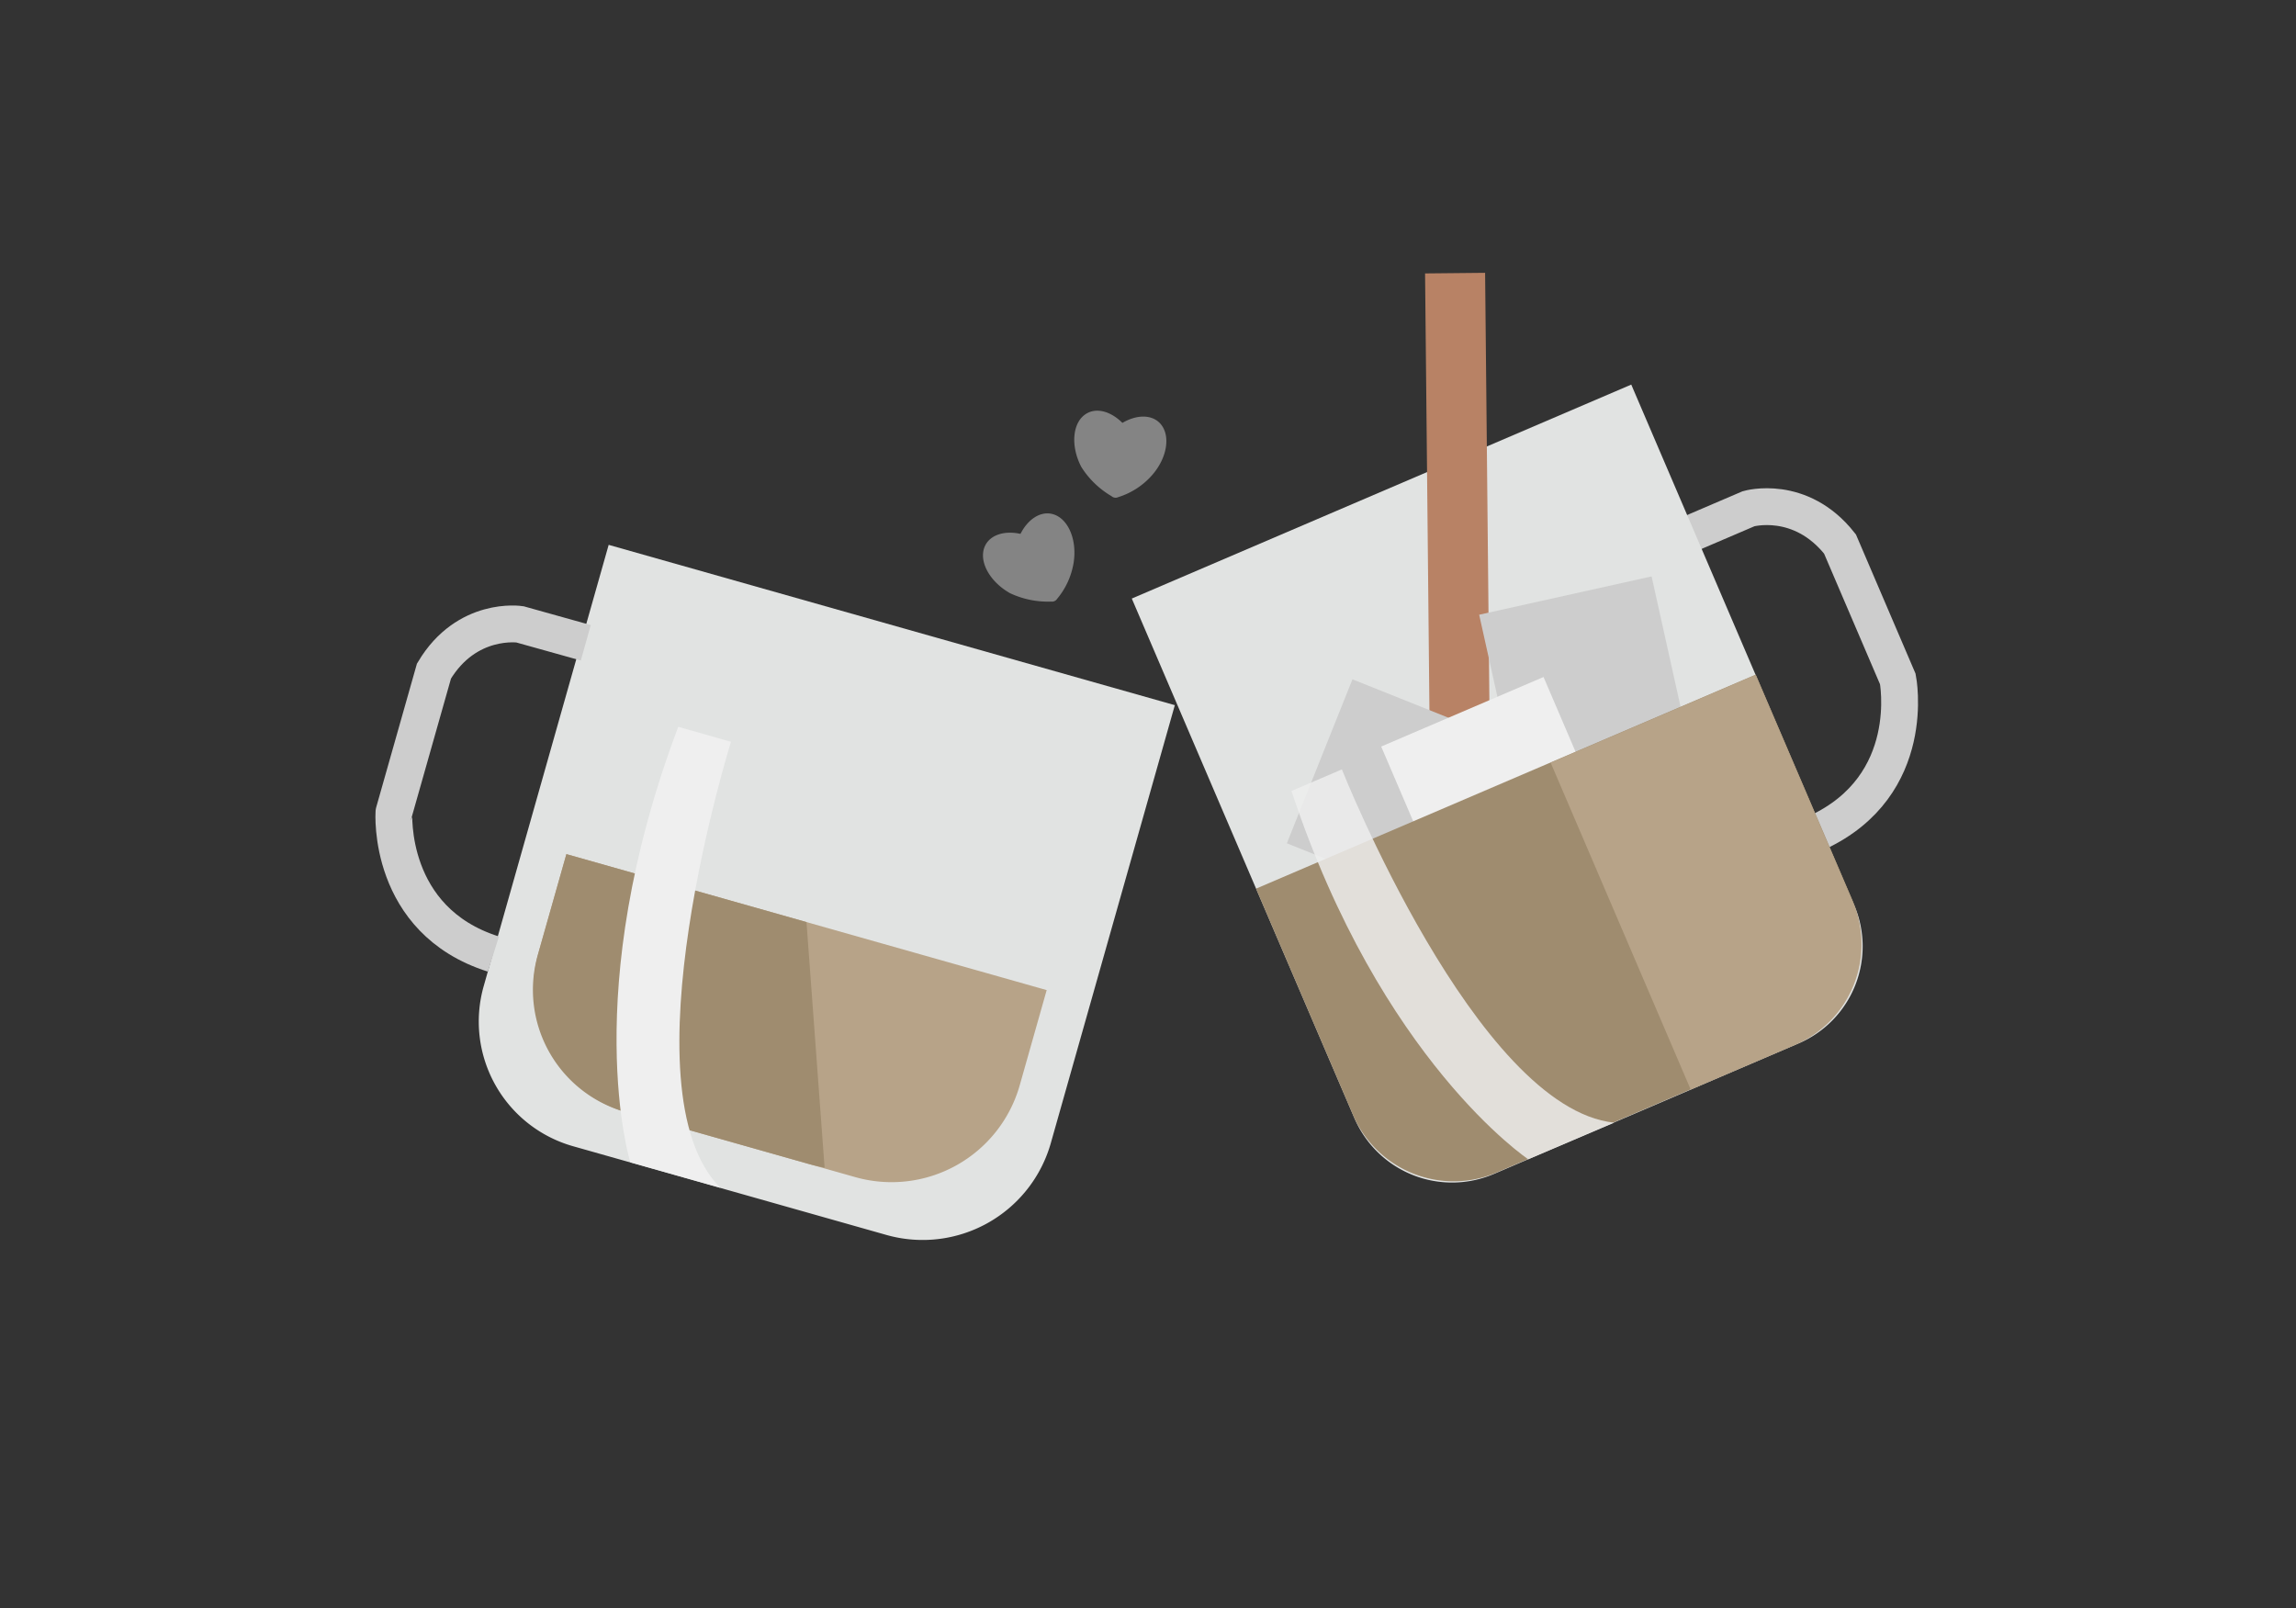 <svg xmlns="http://www.w3.org/2000/svg" viewBox="0 0 374 262"><rect x="0" y="0" width="374" height="262" fill="#333333" stroke="none"/><defs><style>.cls-1,.cls-5{fill:none;}.cls-2{fill:#e1e3e2;}.cls-3{fill:#b7a388;}.cls-4{fill:#9f8c6f;}.cls-5{stroke:#cdcdcd;stroke-miterlimit:10;stroke-width:6px;}.cls-6,.cls-9{fill:#efefef;}.cls-7{fill:#b88265;}.cls-8{fill:#cdcdcd;}.cls-9{opacity:0.84;}.cls-10{fill:#d1d1d1;opacity:0.51;}</style></defs><g id="Ebene_2" data-name="Ebene 2"><g id="Ebene_6" data-name="Ebene 6"><rect class="cls-1" width="374" height="262"/><path class="cls-2" d="M84.28,100h95.85a0,0,0,0,1,0,0v74.14a21.7,21.7,0,0,1-21.7,21.7h-53A21.11,21.11,0,0,1,84.28,174.7V100A0,0,0,0,1,84.28,100Z" transform="translate(45.3 -30.42) rotate(15.81)"/><path class="cls-3" d="M85.57,149.5h81.31a0,0,0,0,1,0,0v16.11a21.7,21.7,0,0,1-21.7,21.7h-38.5A21.11,21.11,0,0,1,85.57,166.2V149.5a0,0,0,0,1,0,0Z" transform="translate(50.66 -28.02) rotate(15.81)"/><path class="cls-4" d="M134.32,190.21c-.92-.17-1.85-.39-2.77-.65l-29.69-8.41a20.69,20.69,0,0,1-14.27-25.54l4.67-16.47,39.11,11.07"/><path class="cls-5" d="M95.42,104.71l-10.73-3s-8.66-1.33-14,7.61l-6.52,23S63,149.93,80.37,155.42"/><path class="cls-6" d="M102.67,189.34s-8.57-27.54,7.81-70.94l8.59,2.44s-17.69,56.67-1.74,72.65Z"/><path class="cls-5" d="M274.59,87.26l10.25-4.39s8.42-2.42,14.88,5.75l9.42,22s3.42,17.32-13.12,25"/><path class="cls-2" d="M202.31,75.67h88.52a0,0,0,0,1,0,0v92.19a17.2,17.2,0,0,1-17.2,17.2h-54a17.31,17.31,0,0,1-17.31-17.31V75.67a0,0,0,0,1,0,0Z" transform="translate(-31.41 107.62) rotate(-23.19)"/><rect class="cls-7" x="232.79" y="44.21" width="9.78" height="110.99" transform="matrix(1, -0.01, 0.01, 1, -1.1, 2.66)"/><rect class="cls-8" x="243.73" y="96.68" width="28.77" height="28.77" transform="translate(310.53 -165) rotate(77.47)"/><rect class="cls-8" x="213.92" y="114.99" width="28.77" height="28.77" transform="translate(64.42 -75.57) rotate(21.81)"/><rect class="cls-6" x="229.49" y="114.8" width="28.77" height="28.77" transform="translate(-31.17 106.46) rotate(-23.19)"/><path class="cls-4" d="M212.44,125H301a0,0,0,0,1,0,0v39.74a18.2,18.2,0,0,1-18.2,18.2H230.28a17.84,17.84,0,0,1-17.84-17.84V125a0,0,0,0,1,0,0Z" transform="translate(-39.9 113.52) rotate(-23.19)"/><path class="cls-3" d="M262.53,114.76h36.32a0,0,0,0,1,0,0v40.17a17.77,17.77,0,0,1-17.77,17.77H262.53a0,0,0,0,1,0,0V114.76A0,0,0,0,1,262.53,114.76Z" transform="translate(-33.92 122.13) rotate(-23.19)"/><path class="cls-9" d="M248.94,188.85s-24-16-38.57-60l8.21-3.51s21.91,55.17,44.36,57.55Z"/><path id="heart" class="cls-10" d="M171.23,83.69c-1.92-.36-3.85,1-5,3.28-2.51-.55-4.79.09-5.71,1.82-1.25,2.37.52,5.87,4,7.84A14.5,14.5,0,0,0,171.2,98a1,1,0,0,0,1-.45,12.22,12.22,0,0,0,2.68-5.85C175.51,87.77,173.87,84.2,171.23,83.69Z"/><path id="heart-2" data-name="heart" class="cls-10" d="M188.83,68.83c-1.42-1.35-3.78-1.24-6,.06-1.82-1.82-4.08-2.52-5.79-1.55-2.33,1.31-2.74,5.22-.9,8.73a14.37,14.37,0,0,0,4.91,4.75,1,1,0,0,0,1.09.17,12.13,12.13,0,0,0,5.42-3.47C190.23,74.57,190.77,70.68,188.83,68.83Z"/></g></g></svg>